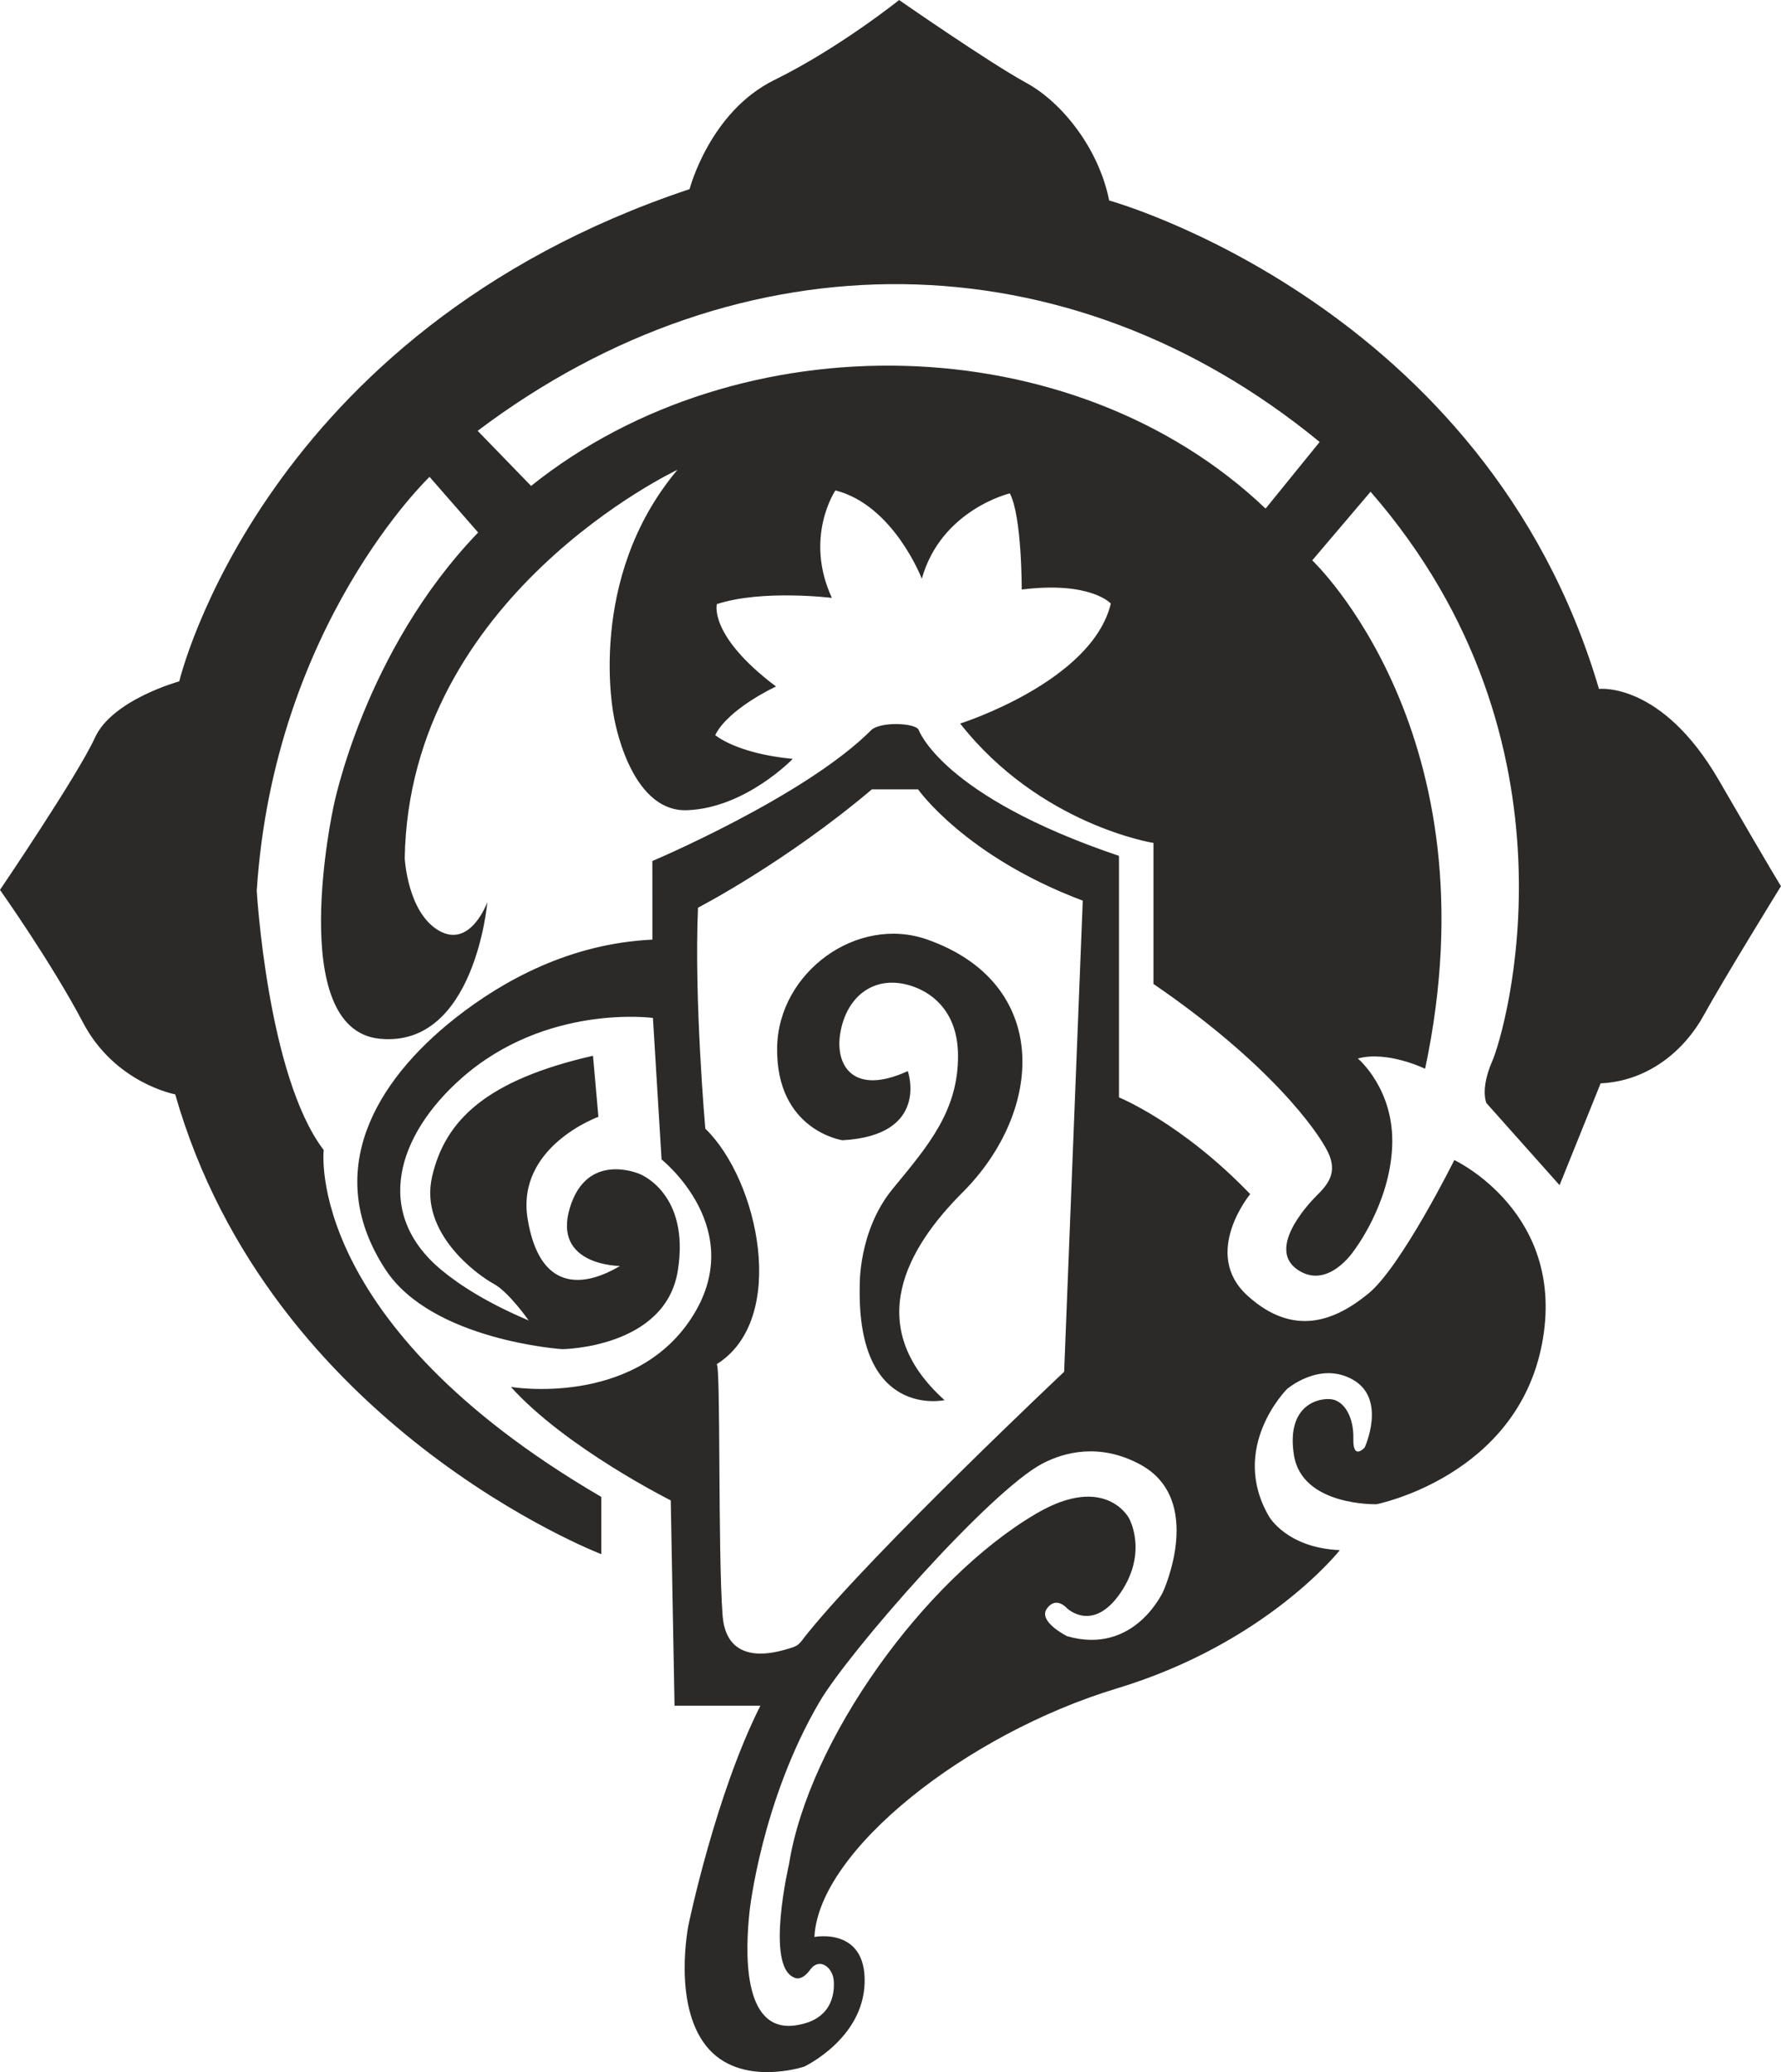 <?xml version="1.0" encoding="UTF-8"?>
<!DOCTYPE svg PUBLIC "-//W3C//DTD SVG 1.1//EN" "http://www.w3.org/Graphics/SVG/1.1/DTD/svg11.dtd">
<!-- Creator: CorelDRAW 2018 (64-Bit) -->
<svg xmlns="http://www.w3.org/2000/svg" xml:space="preserve" width="34.301mm" height="39.888mm" version="1.1" style="shape-rendering:geometricPrecision; text-rendering:geometricPrecision; image-rendering:optimizeQuality; fill-rule:evenodd; clip-rule:evenodd"
viewBox="0 0 932.46 1084.34"
 xmlns:xlink="http://www.w3.org/1999/xlink">
 <defs>
  <style type="text/css">
   <![CDATA[
    .fil0 {fill:#2B2A29}
   ]]>
  </style>
 </defs>
 <g id="Katman_x0020_1">
  <path class="fil0" d="M354.68 245.85c0,0 -140.51,65.88 -142.78,203.29 0,0 1.41,28.42 17.95,37.89 16.54,9.47 25.31,-14.98 25.31,-14.98 0,0 -6.51,76.34 -56.27,71.53 -49.76,-4.81 -24.32,-121.29 -24.32,-121.29 0,0 15.83,-81.43 75.77,-143.63l-25.45 -29.12c0,0 -81.42,77.46 -90.47,216.56 0,0 5.65,97.26 35.06,135.71 0,0 -10.74,90.48 145.33,181.51l0 29.97c0,0 -173.31,-66.45 -223.07,-240.61 0,0 -31.53,-5.79 -48.21,-37.46 -16.68,-31.67 -43.54,-69.55 -43.54,-69.55 0,0 40.71,-59.94 49.76,-79.73 9.05,-19.79 44.11,-29.4 44.11,-29.4 0,0 43.26,-182.93 267.18,-257.57 0,0 10.46,-40.43 44.39,-57.11 33.93,-16.68 65.31,-41.84 65.31,-41.84 0,0 47.22,32.8 66.44,43.26 19.22,10.46 38.17,34.78 43.54,61.64 0,0 197.07,54.28 256.44,255.59 0,0 32.8,-3.96 62.77,47.78 29.97,51.74 32.52,55.42 32.52,55.42 0,0 -30.53,49.48 -40.43,67.57 -9.9,18.09 -28.84,34.49 -54,35.63l-21.49 53.29 -38.31 -42.98c0,0 -3.39,-7.21 3.11,-22.05 6.5,-14.84 51.03,-166.1 -63.76,-297.85l-30.54 35.91c0,0 96.41,90.76 59.09,266.05 0,0 -19.65,-9.61 -35.2,-5.37 0,0 19.37,16.11 17.95,46.37 -1.41,30.25 -20.08,54.28 -20.08,54.28 0,0 -13.57,20.64 -29.4,9.9 -15.83,-10.74 4.24,-33.08 9.9,-38.73 5.65,-5.66 11.31,-11.88 5.94,-22.9 -5.37,-11.03 -30.54,-46.37 -91.32,-87.93l0 -73.79c0,0 -59.37,-9.33 -101.21,-62.48 0,0 68.99,-21.77 78.88,-62.77 0,0 -10.46,-11.87 -46.65,-7.35 0,0 0.14,-38.17 -6.22,-50.33 0,0 -35.91,8.48 -46.09,44.67 0,0 -14.7,-38.45 -45.24,-46.23 0,0 -16.54,24.46 -1.84,56.26 0,0 -36.47,-4.52 -60.22,3.25 0,0 -4.52,16.4 30.96,43.11 0,0 -25.03,11.59 -31.81,25.44 0,0 10.89,9.61 40.58,12.44 0,0 -24.74,25.73 -55.28,26.86 -30.53,1.13 -38.45,-49.48 -38.45,-49.48 0,0 -14.7,-71.53 33.34,-128.61zm-76.61 8.44l-27.99 -28.84c138.12,-104.09 308.93,-102.5 440.83,5.83l-28.29 34.87c-101.06,-96.16 -275.58,-99.1 -384.56,-11.87zm63.49 196.27c0,0 80.3,-33.93 114.79,-68.7 5.27,-4.38 22.79,-3.5 24.6,0 0,0 11.87,34.63 104.9,66.01l0 126.38c0,0 32.8,13.29 68.7,50.61 0,0 -25.73,31.1 -1.41,53.16 24.31,22.05 46.08,13.01 63.33,-1.13 17.25,-14.14 44.95,-69.84 44.95,-69.84 0,0 59.38,27.71 45.81,96.69 -13.57,68.99 -86.52,83.41 -86.52,83.41 0,0 -39.02,1.13 -43.26,-25.73 -4.24,-26.86 13.85,-30.25 20.08,-29.12 6.22,1.13 11.31,9.05 11.03,20.64 -0.28,11.59 5.94,4.52 5.94,4.52 0,0 11.59,-25.16 -5.94,-35.34 -17.53,-10.18 -34.78,4.8 -34.78,4.8 0,0 -30.53,30.54 -9.33,66.72 0,0 9.33,16.4 37.04,17.53 0,0 -38.16,48.63 -116.77,72.38 -78.6,23.75 -156.07,84.82 -158.33,130.06 0,0 27.14,-5.38 26.29,24.03 -0.85,29.41 -31.66,43.82 -31.66,43.82 0,0 -33.93,11.31 -51.46,-11.03 -17.53,-22.34 -9.05,-63.33 -9.05,-63.33 0,0 14.14,-68.14 37.6,-114.51l-44.95 0 -1.98 -107.44c0,0 -54.85,-27.43 -83.69,-59.37 0,0 63.9,10.74 94.43,-35.91 30.54,-46.65 -15.55,-83.12 -15.55,-83.12l-4.52 -74.07c0,0 -55.98,-7.63 -100.37,31.67 -33.33,29.5 -46.41,70.26 -10.43,100.18 9.56,7.95 24.01,17.24 45.77,26.48 0,0 -10.46,-14.98 -18.38,-19.22 -7.92,-4.24 -39.02,-26.3 -32.23,-55.98 6.79,-29.69 28.55,-50.61 84.26,-63.33l2.83 31.95c0,0 -43.26,15.55 -37.04,53.44 6.22,37.89 28.84,36.19 48.35,24.6 0,0 -35.34,-0 -26.3,-30.25 9.05,-30.25 36.76,-17.81 36.76,-17.81 0,0 26.34,10.1 19.79,50.61 -6.55,40.51 -60.51,40.99 -60.51,40.99 0,0 -68.14,-4.52 -92.45,-41.56 -33.32,-50.76 -5.85,-98.37 36.55,-131.74 25.04,-19.71 60.16,-39 103.12,-41.01l-0.02 -41.12zm23.88 24.43c0,0 45.52,-23.47 91.04,-61.92l24.18 0c0,0 24.6,35.05 86.23,58.24l-9.75 246.54c0,0 -98.39,92.65 -133.91,136.33 -5.74,7.05 -4.05,6.89 -13.58,9.46 -11.18,3.01 -29.59,4.41 -31.33,-18.28 -2.51,-32.8 -0.91,-131.47 -3.11,-131.47 37.57,-23.44 22.07,-96.16 -5.94,-123.27 0,0 -5.94,-67.29 -3.82,-115.63zm129.07 257.69c0,0 -45.8,10.18 -44.39,-59.37 0,0 -0.99,-28.98 17.25,-51.18 18.24,-22.19 34.49,-40.71 34.21,-70.12 -0.2,-21.23 -11.91,-31.71 -23.51,-35.78 -19.43,-6.82 -34.84,4.44 -38.16,24.56 -2.76,16.71 6.75,32.81 35.38,19.71 0,0 11.87,33.65 -34.21,36.19 0,0 -34.77,-5.09 -34.21,-48.35 0.52,-39.56 41.86,-69.6 78.55,-56.7 64.58,22.7 61.72,89.16 18.42,132.47 -28.84,28.84 -52.54,69.7 -9.33,108.57zm64.05 108.84c0,0 13.57,13.29 28.13,-8.06 14.56,-21.35 4.39,-39.02 4.39,-39.02 0,0 -12.3,-23.61 -48.49,-2.41 -58.72,34.4 -119.26,118.73 -129.49,183.49 0,0 -12.44,53.01 2.54,59.23 0,0 3.68,2.69 8.55,-4.03 4.88,-6.71 12.02,-1.2 12.37,6.22 0.32,6.78 -1.13,20.21 -20.1,22.93 -28.7,4.09 -26,-41.17 -24.01,-59.75 0,0 6.15,-57.58 36.6,-109.51 15.53,-26.48 89.46,-110.66 116.94,-124.85 10.86,-5.61 29.42,-10.98 50.87,0.54 34.21,18.38 12.16,66.44 12.16,66.44 0,0 -14.98,33.65 -50.33,23.47 0,0 -15.41,-7.63 -10.6,-14.42 4.81,-6.79 10.46,-0.28 10.46,-0.28z"/>
 </g>
</svg>
